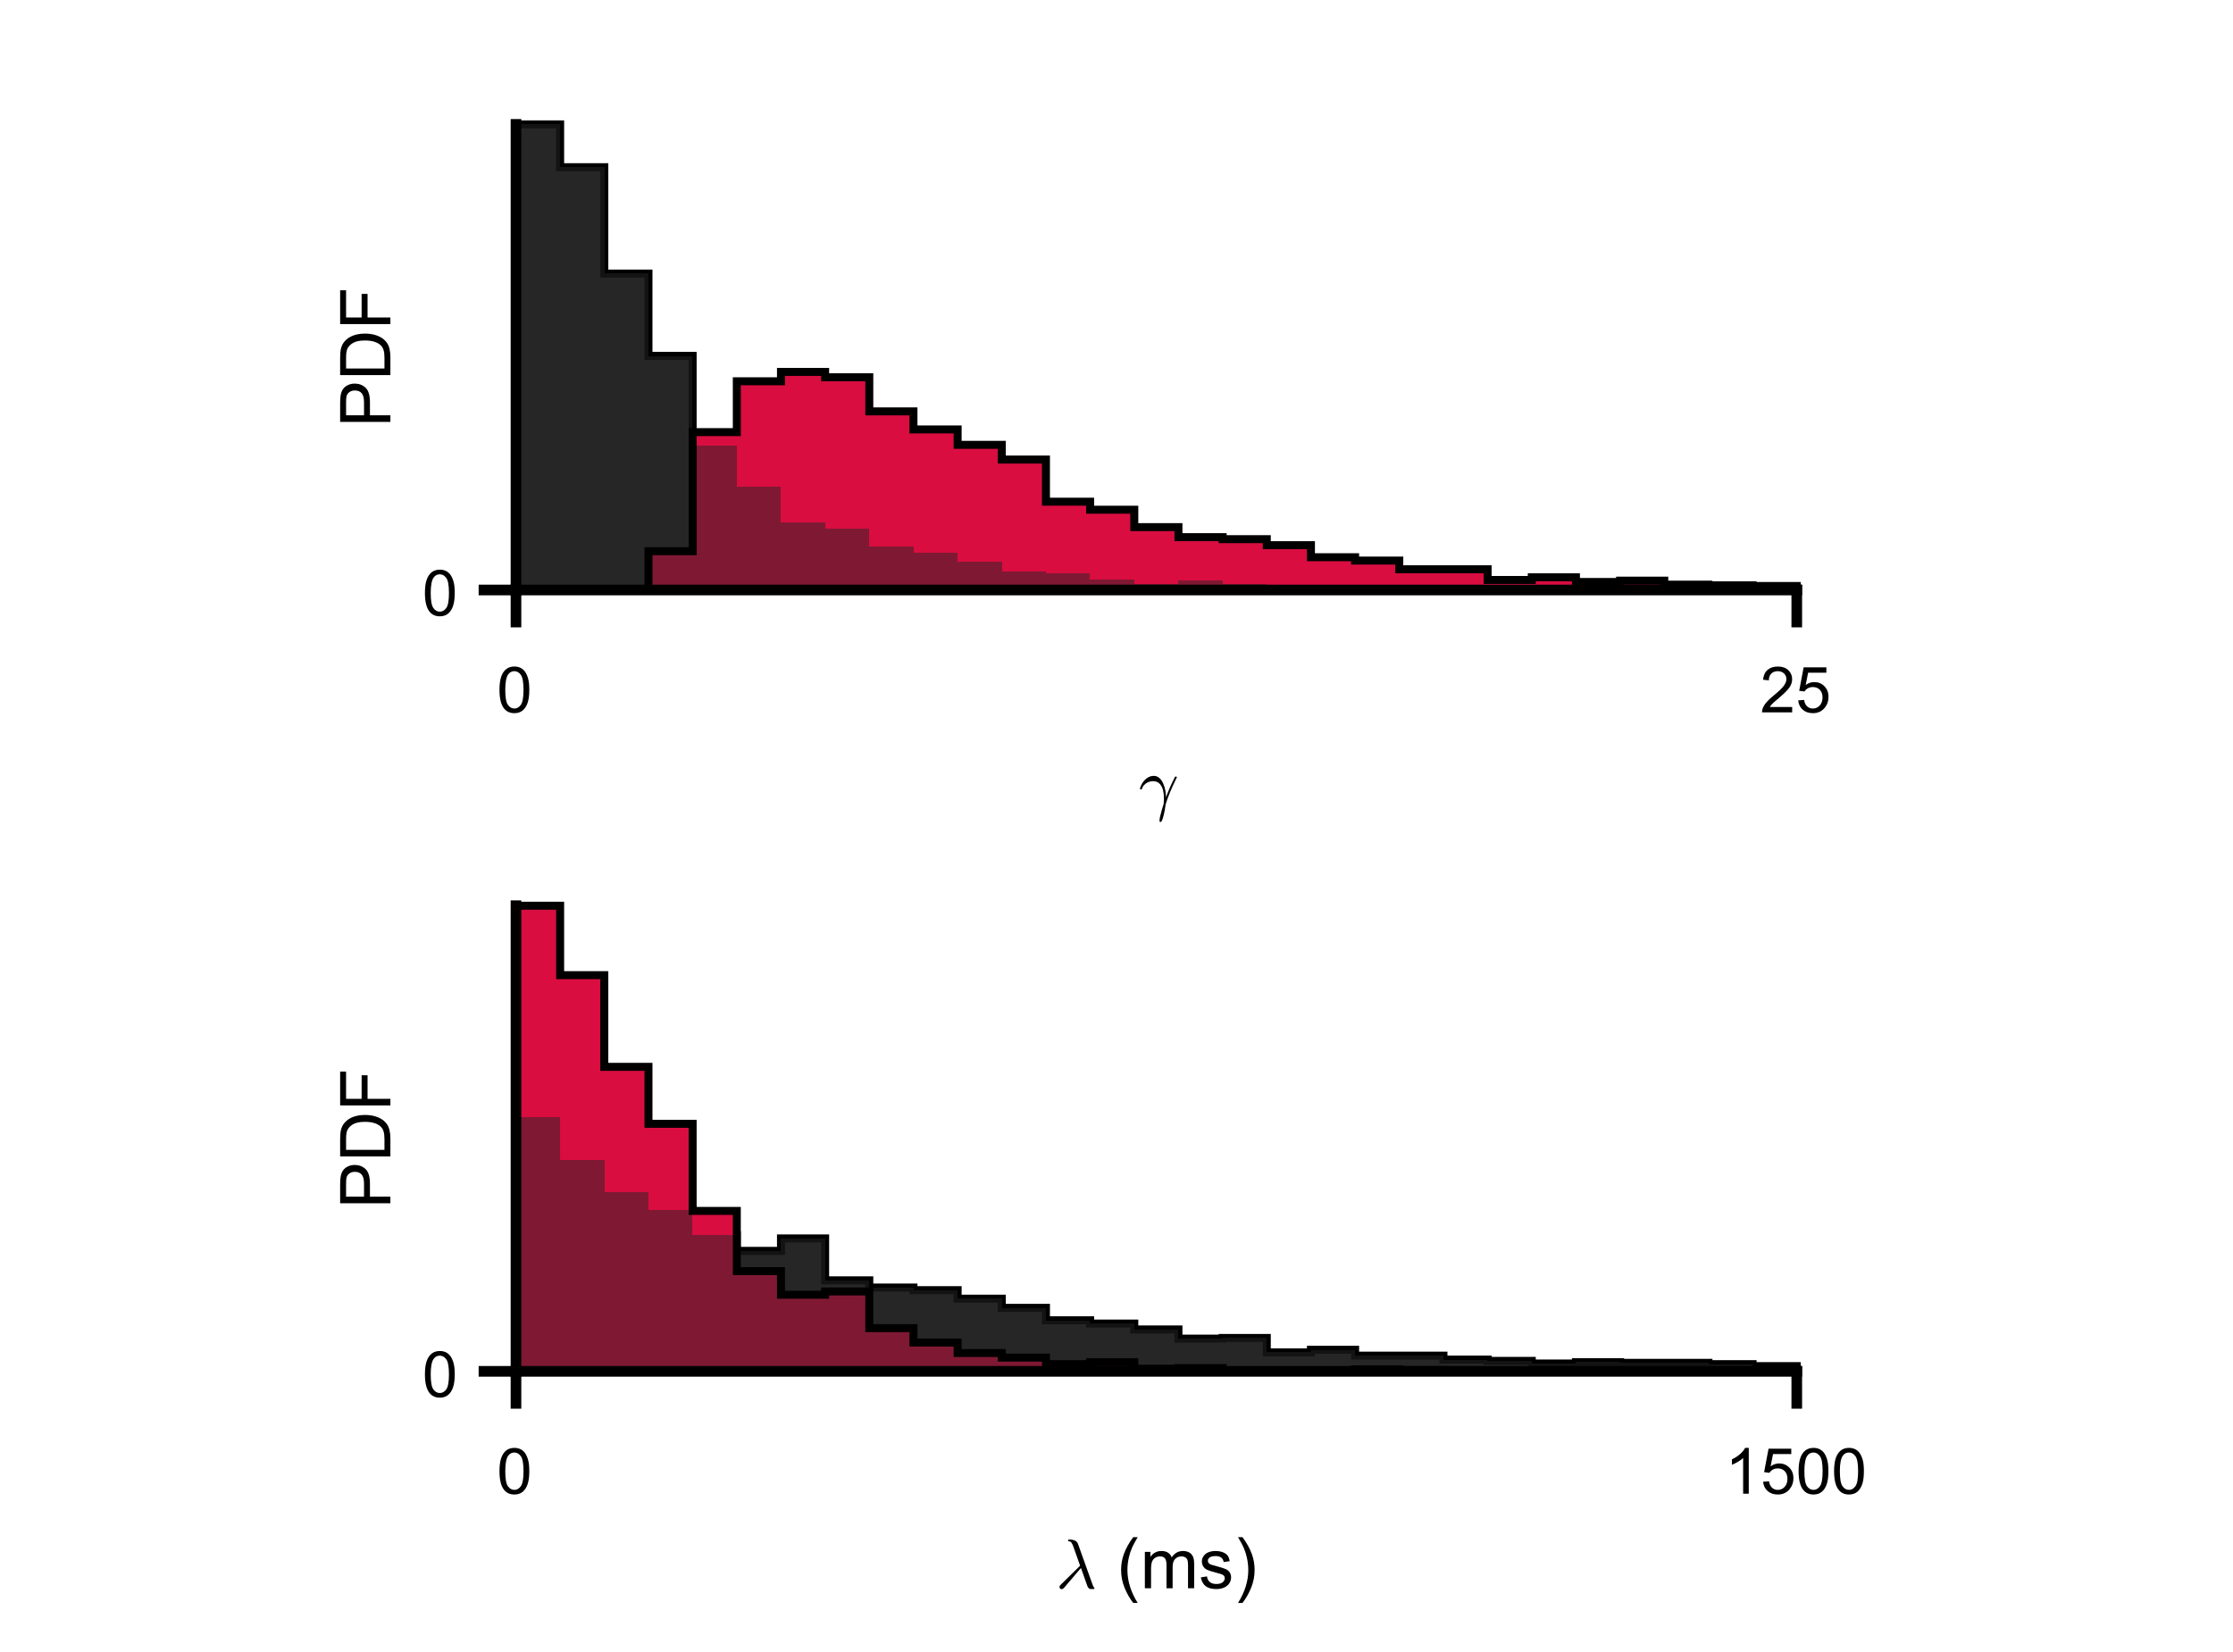 <?xml version="1.0"?>
<!DOCTYPE svg PUBLIC '-//W3C//DTD SVG 1.0//EN'
          'http://www.w3.org/TR/2001/REC-SVG-20010904/DTD/svg10.dtd'>
<svg xmlns:xlink="http://www.w3.org/1999/xlink" style="fill-opacity:1; color-rendering:auto; color-interpolation:auto; text-rendering:auto; stroke:black; stroke-linecap:square; stroke-miterlimit:10; shape-rendering:auto; stroke-opacity:1; fill:black; stroke-dasharray:none; font-weight:normal; stroke-width:1; font-family:'Dialog'; font-style:normal; stroke-linejoin:miter; font-size:12px; stroke-dashoffset:0; image-rendering:auto;" width="700" height="518" xmlns="http://www.w3.org/2000/svg"
><rect width="100%" height="100%" fill="#808080" stroke="none"/><!--Generated by the Batik Graphics2D SVG Generator--><defs id="genericDefs"
  /><g
  ><defs id="defs1"
    ><clipPath clipPathUnits="userSpaceOnUse" id="clipPath1"
      ><path d="M0 0 L700 0 L700 518 L0 518 L0 0 Z"
      /></clipPath
    ></defs
    ><g style="fill:white; stroke:white;"
    ><rect x="0" y="0" width="700" style="clip-path:url(#clipPath1); stroke:none;" height="518"
    /></g
    ><g style="fill:white; text-rendering:optimizeSpeed; color-rendering:optimizeSpeed; image-rendering:optimizeSpeed; shape-rendering:crispEdges; stroke:white; color-interpolation:sRGB;"
    ><rect x="0" width="700" height="518" y="0" style="stroke:none;"
      /><path d="M175.595 185 L175.595 39 L161.75 39 L161.75 185 ZM189.44 185 L189.44 52.425 L175.595 52.425 L175.595 185 ZM203.285 185 L203.285 85.779 L189.44 85.779 L189.44 185 ZM217.129 185 L217.129 111.581 L203.285 111.581 L203.285 185 ZM230.974 185 L230.974 139.69 L217.129 139.69 L217.129 185 ZM244.819 185 L244.819 152.695 L230.974 152.695 L230.974 185 ZM258.664 185 L258.664 163.813 L244.819 163.813 L244.819 185 ZM272.509 185 L272.509 165.701 L258.664 165.701 L258.664 185 ZM286.353 185 L286.353 171.365 L272.509 171.365 L272.509 185 ZM300.198 185 L300.198 173.253 L286.353 173.253 L286.353 185 ZM314.043 185 L314.043 176.19 L300.198 176.19 L300.198 185 ZM327.888 185 L327.888 179.336 L314.043 179.336 L314.043 185 ZM341.733 185 L341.733 179.756 L327.888 179.756 L327.888 185 ZM355.578 185 L355.578 181.644 L341.733 181.644 L341.733 185 ZM369.422 185 L369.422 183.112 L355.578 183.112 L355.578 185 ZM383.267 185 L383.267 182.063 L369.422 182.063 L369.422 185 ZM397.112 185 L397.112 183.112 L383.267 183.112 L383.267 185 ZM410.957 184.371 L397.112 184.371 L397.112 185 L410.957 185 L424.802 185 L424.802 184.371 ZM438.647 185 L438.647 183.741 L424.802 183.741 L424.802 185 ZM452.491 185 L452.491 184.371 L438.647 184.371 L438.647 185 ZM466.336 185 L466.336 184.581 L452.491 184.581 L452.491 185 ZM480.181 185 L480.181 184.371 L466.336 184.371 L466.336 185 ZM563.25 185 L563.25 184.79 L549.405 184.79 L549.405 185 Z" style="fill:rgb(38,38,38); stroke:none;"
    /></g
    ><g style="text-rendering:geometricPrecision; stroke-width:2.5; color-interpolation:linearRGB; color-rendering:optimizeQuality; stroke-linecap:butt; image-rendering:optimizeQuality;"
    ><path d="M161.75 39 L175.595 39 L175.595 52.425 L189.44 52.425 L189.44 85.779 L203.285 85.779 L203.285 111.581 L217.129 111.581 L217.129 139.69 L230.974 139.69 L230.974 152.695 L244.819 152.695 L244.819 163.813 L258.664 163.813 L258.664 165.701 L272.509 165.701 L272.509 171.365 L286.353 171.365 L286.353 173.253 L300.198 173.253 L300.198 176.19 L314.043 176.19 L314.043 179.336 L327.888 179.336 L327.888 179.756 L341.733 179.756 L341.733 181.644 L355.578 181.644 L355.578 183.112 L369.422 183.112 L369.422 182.063 L383.267 182.063 L383.267 183.112 L397.112 183.112 L397.112 184.371 L410.957 184.371 L410.957 184.371 L424.802 184.371 L424.802 183.741 L438.647 183.741 L438.647 184.371 L452.491 184.371 L452.491 184.581 L466.336 184.581 L466.336 184.371 L480.181 184.371 L480.181 185 L494.026 185 L494.026 185 L507.871 185 L507.871 185 L521.716 185 L521.716 185 L535.56 185 L535.56 185 L549.405 185 L549.405 184.79 L563.25 184.79 L563.25 185" style="fill:none; fill-rule:evenodd;"
    /></g
    ><g style="fill:rgb(217,13,64); text-rendering:optimizeSpeed; color-rendering:optimizeSpeed; image-rendering:optimizeSpeed; shape-rendering:crispEdges; stroke:rgb(217,13,64); color-interpolation:sRGB;"
    ><path style="stroke:none;" d="M203.285 185 L203.285 184.79 L189.44 184.79 L189.44 185 ZM217.129 185 L217.129 172.833 L203.285 172.833 L203.285 185 ZM230.974 185 L230.974 135.494 L217.129 135.494 L217.129 185 ZM244.819 185 L244.819 119.552 L230.974 119.552 L230.974 185 ZM258.664 185 L258.664 116.615 L244.819 116.615 L244.819 185 ZM272.509 185 L272.509 118.293 L258.664 118.293 L258.664 185 ZM286.353 185 L286.353 128.991 L272.509 128.991 L272.509 185 ZM300.198 185 L300.198 134.655 L286.353 134.655 L286.353 185 ZM314.043 185 L314.043 139.48 L300.198 139.48 L300.198 185 ZM327.888 185 L327.888 144.095 L314.043 144.095 L314.043 185 ZM341.733 185 L341.733 157.31 L327.888 157.31 L327.888 185 ZM355.578 185 L355.578 159.828 L341.733 159.828 L341.733 185 ZM369.422 185 L369.422 165.282 L355.578 165.282 L355.578 185 ZM383.267 185 L383.267 168.428 L369.422 168.428 L369.422 185 ZM397.112 185 L397.112 169.058 L383.267 169.058 L383.267 185 ZM410.957 185 L410.957 170.945 L397.112 170.945 L397.112 185 ZM424.802 185 L424.802 174.721 L410.957 174.721 L410.957 185 ZM438.647 185 L438.647 175.77 L424.802 175.77 L424.802 185 ZM452.491 178.497 L438.647 178.497 L438.647 185 L452.491 185 L466.336 185 L466.336 178.497 ZM480.181 185 L480.181 181.853 L466.336 181.853 L466.336 185 ZM494.026 185 L494.026 181.014 L480.181 181.014 L480.181 185 ZM507.871 185 L507.871 182.483 L494.026 182.483 L494.026 185 ZM521.716 185 L521.716 182.063 L507.871 182.063 L507.871 185 ZM535.56 185 L535.56 183.322 L521.716 183.322 L521.716 185 ZM549.405 185 L549.405 183.532 L535.56 183.532 L535.56 185 ZM563.25 185 L563.25 183.741 L549.405 183.741 L549.405 185 Z"
    /></g
    ><g style="fill-opacity:0.502; fill:rgb(38,38,38); text-rendering:optimizeSpeed; image-rendering:optimizeSpeed; color-rendering:optimizeSpeed; shape-rendering:crispEdges; stroke:rgb(38,38,38); color-interpolation:sRGB; stroke-opacity:0.502;"
    ><path style="stroke:none;" d="M175.595 185 L175.595 39 L161.75 39 L161.75 185 ZM189.44 185 L189.44 52.425 L175.595 52.425 L175.595 185 ZM203.285 185 L203.285 85.779 L189.44 85.779 L189.44 185 ZM217.129 185 L217.129 111.581 L203.285 111.581 L203.285 185 ZM230.974 185 L230.974 139.69 L217.129 139.69 L217.129 185 ZM244.819 185 L244.819 152.695 L230.974 152.695 L230.974 185 ZM258.664 185 L258.664 163.813 L244.819 163.813 L244.819 185 ZM272.509 185 L272.509 165.701 L258.664 165.701 L258.664 185 ZM286.353 185 L286.353 171.365 L272.509 171.365 L272.509 185 ZM300.198 185 L300.198 173.253 L286.353 173.253 L286.353 185 ZM314.043 185 L314.043 176.19 L300.198 176.19 L300.198 185 ZM327.888 185 L327.888 179.336 L314.043 179.336 L314.043 185 ZM341.733 185 L341.733 179.756 L327.888 179.756 L327.888 185 ZM355.578 185 L355.578 181.644 L341.733 181.644 L341.733 185 ZM369.422 185 L369.422 183.112 L355.578 183.112 L355.578 185 ZM383.267 185 L383.267 182.063 L369.422 182.063 L369.422 185 ZM397.112 185 L397.112 183.112 L383.267 183.112 L383.267 185 ZM410.957 184.371 L397.112 184.371 L397.112 185 L410.957 185 L424.802 185 L424.802 184.371 ZM438.647 185 L438.647 183.741 L424.802 183.741 L424.802 185 ZM452.491 185 L452.491 184.371 L438.647 184.371 L438.647 185 ZM466.336 185 L466.336 184.581 L452.491 184.581 L452.491 185 ZM480.181 185 L480.181 184.371 L466.336 184.371 L466.336 185 ZM563.25 185 L563.25 184.79 L549.405 184.79 L549.405 185 Z"
    /></g
    ><g style="text-rendering:geometricPrecision; stroke-width:2.5; color-interpolation:linearRGB; color-rendering:optimizeQuality; stroke-linecap:butt; image-rendering:optimizeQuality;"
    ><path d="M161.75 185 L175.595 185 L175.595 185 L189.44 185 L189.44 184.79 L203.285 184.79 L203.285 172.833 L217.129 172.833 L217.129 135.494 L230.974 135.494 L230.974 119.552 L244.819 119.552 L244.819 116.615 L258.664 116.615 L258.664 118.293 L272.509 118.293 L272.509 128.991 L286.353 128.991 L286.353 134.655 L300.198 134.655 L300.198 139.48 L314.043 139.48 L314.043 144.095 L327.888 144.095 L327.888 157.31 L341.733 157.31 L341.733 159.828 L355.578 159.828 L355.578 165.282 L369.422 165.282 L369.422 168.428 L383.267 168.428 L383.267 169.058 L397.112 169.058 L397.112 170.945 L410.957 170.945 L410.957 174.721 L424.802 174.721 L424.802 175.77 L438.647 175.77 L438.647 178.497 L452.491 178.497 L452.491 178.497 L466.336 178.497 L466.336 181.853 L480.181 181.853 L480.181 181.014 L494.026 181.014 L494.026 182.483 L507.871 182.483 L507.871 182.063 L521.716 182.063 L521.716 183.322 L535.56 183.322 L535.56 183.532 L549.405 183.532 L549.405 183.741 L563.25 183.741 L563.25 185" style="fill:none; fill-rule:evenodd;"
      /><line x1="161.75" x2="563.25" y1="185" style="stroke-linecap:square; fill:none; stroke-linejoin:round; stroke-width:3.333;" y2="185"
      /><line x1="161.75" x2="161.75" y1="185" style="stroke-linecap:square; fill:none; stroke-linejoin:round; stroke-width:3.333;" y2="195.037"
      /><line x1="563.25" x2="563.25" y1="185" style="stroke-linecap:square; fill:none; stroke-linejoin:round; stroke-width:3.333;" y2="195.037"
    /></g
    ><g transform="translate(161.75,202.371)" style="font-size:20px; text-rendering:geometricPrecision; color-rendering:optimizeQuality; image-rendering:optimizeQuality; font-family:'SansSerif'; color-interpolation:linearRGB;"
    ><path style="stroke:none;" d="M-5.172 13.938 Q-5.172 11.406 -4.648 9.852 Q-4.125 8.297 -3.094 7.461 Q-2.062 6.625 -0.5 6.625 Q0.656 6.625 1.523 7.086 Q2.391 7.547 2.953 8.422 Q3.516 9.297 3.844 10.555 Q4.172 11.812 4.172 13.938 Q4.172 16.453 3.648 18 Q3.125 19.547 2.102 20.398 Q1.078 21.25 -0.5 21.25 Q-2.578 21.25 -3.75 19.766 Q-5.172 17.969 -5.172 13.938 ZM-3.359 13.938 Q-3.359 17.469 -2.539 18.633 Q-1.719 19.797 -0.5 19.797 Q0.703 19.797 1.531 18.625 Q2.359 17.453 2.359 13.938 Q2.359 10.406 1.531 9.242 Q0.703 8.078 -0.516 8.078 Q-1.734 8.078 -2.453 9.109 Q-3.359 10.406 -3.359 13.938 Z"
    /></g
    ><g transform="translate(563.25,202.371)" style="font-size:20px; text-rendering:geometricPrecision; color-rendering:optimizeQuality; image-rendering:optimizeQuality; font-family:'SansSerif'; color-interpolation:linearRGB;"
    ><path style="stroke:none;" d="M-1.438 19.312 L-1.438 21 L-10.891 21 Q-10.906 20.359 -10.688 19.781 Q-10.328 18.812 -9.531 17.875 Q-8.734 16.938 -7.234 15.703 Q-4.891 13.797 -4.07 12.68 Q-3.25 11.562 -3.25 10.562 Q-3.25 9.516 -4 8.797 Q-4.75 8.078 -5.953 8.078 Q-7.219 8.078 -7.984 8.844 Q-8.75 9.609 -8.75 10.953 L-10.562 10.766 Q-10.375 8.75 -9.164 7.688 Q-7.953 6.625 -5.906 6.625 Q-3.859 6.625 -2.656 7.766 Q-1.453 8.906 -1.453 10.594 Q-1.453 11.453 -1.805 12.289 Q-2.156 13.125 -2.969 14.039 Q-3.781 14.953 -5.672 16.562 Q-7.266 17.891 -7.711 18.359 Q-8.156 18.828 -8.453 19.312 L-1.438 19.312 ZM0.451 17.25 L2.295 17.094 Q2.498 18.438 3.248 19.117 Q3.998 19.797 5.061 19.797 Q6.326 19.797 7.201 18.844 Q8.076 17.891 8.076 16.297 Q8.076 14.797 7.232 13.93 Q6.389 13.062 5.029 13.062 Q4.17 13.062 3.49 13.445 Q2.811 13.828 2.42 14.453 L0.764 14.234 L2.154 6.875 L9.279 6.875 L9.279 8.562 L3.561 8.562 L2.795 12.406 Q4.076 11.5 5.498 11.5 Q7.373 11.5 8.662 12.805 Q9.951 14.109 9.951 16.141 Q9.951 18.094 8.81 19.5 Q7.436 21.25 5.061 21.25 Q3.107 21.25 1.865 20.156 Q0.623 19.062 0.451 17.25 Z"
    /></g
    ><g transform="translate(357,253)" style="font-size:22px; text-rendering:geometricPrecision; color-rendering:optimizeQuality; image-rendering:optimizeQuality; font-family:'mwb_cmmi10'; color-interpolation:linearRGB;"
    ><path style="stroke:none;" d="M6.484 4.312 Q6.484 3.812 6.703 2.867 Q6.922 1.922 7.242 0.852 Q7.562 -0.219 7.781 -0.906 Q7.875 -2 7.875 -2.562 Q7.875 -3.969 7.594 -5.188 Q7.312 -6.406 6.539 -7.234 Q5.766 -8.062 4.391 -8.062 Q3.656 -8.062 2.93 -7.75 Q2.203 -7.438 1.68 -6.875 Q1.156 -6.312 0.969 -5.609 Q0.922 -5.484 0.797 -5.484 L0.531 -5.484 Q0.359 -5.484 0.359 -5.672 L0.359 -5.75 Q0.609 -6.734 1.234 -7.656 Q1.859 -8.578 2.766 -9.148 Q3.672 -9.719 4.688 -9.719 Q5.719 -9.719 6.469 -9.023 Q7.219 -8.328 7.672 -7.25 Q8.125 -6.172 8.32 -5.078 Q8.516 -3.984 8.516 -3.016 Q9.625 -6.031 11 -8.719 L11.328 -9.422 Q11.391 -9.484 11.484 -9.484 L11.75 -9.484 Q11.922 -9.484 11.922 -9.281 Q11.922 -9.234 11.875 -9.156 L11.547 -8.469 Q10.594 -6.562 9.789 -4.609 Q8.984 -2.656 8.422 -0.844 Q8.344 -0.094 8.102 1.195 Q7.859 2.484 7.516 3.594 Q7.172 4.703 6.828 4.75 Q6.484 4.75 6.484 4.312 Z"
    /></g
    ><g style="text-rendering:geometricPrecision; stroke-width:3.333; color-interpolation:linearRGB; color-rendering:optimizeQuality; image-rendering:optimizeQuality; stroke-linejoin:round;"
    ><line y2="39" style="fill:none;" x1="161.75" x2="161.75" y1="185"
      /><line y2="185" style="fill:none;" x1="161.75" x2="151.713" y1="185"
    /></g
    ><g transform="translate(144.379,185)" style="font-size:20px; text-rendering:geometricPrecision; color-rendering:optimizeQuality; image-rendering:optimizeQuality; font-family:'SansSerif'; color-interpolation:linearRGB;"
    ><path style="stroke:none;" d="M-11.172 0.938 Q-11.172 -1.594 -10.648 -3.148 Q-10.125 -4.703 -9.094 -5.539 Q-8.062 -6.375 -6.5 -6.375 Q-5.344 -6.375 -4.477 -5.914 Q-3.609 -5.453 -3.047 -4.578 Q-2.484 -3.703 -2.156 -2.445 Q-1.828 -1.188 -1.828 0.938 Q-1.828 3.453 -2.352 5 Q-2.875 6.547 -3.898 7.398 Q-4.922 8.25 -6.5 8.25 Q-8.578 8.25 -9.75 6.766 Q-11.172 4.969 -11.172 0.938 ZM-9.359 0.938 Q-9.359 4.469 -8.539 5.633 Q-7.719 6.797 -6.5 6.797 Q-5.297 6.797 -4.469 5.625 Q-3.641 4.453 -3.641 0.938 Q-3.641 -2.594 -4.469 -3.758 Q-5.297 -4.922 -6.516 -4.922 Q-7.734 -4.922 -8.453 -3.891 Q-9.359 -2.594 -9.359 0.938 Z"
    /></g
    ><g transform="translate(127.379,112) rotate(-90)" style="font-size:22px; text-rendering:geometricPrecision; color-rendering:optimizeQuality; image-rendering:optimizeQuality; font-family:'SansSerif'; color-interpolation:linearRGB;"
    ><path style="stroke:none;" d="M-20.297 -5 L-20.297 -20.75 L-14.359 -20.75 Q-12.797 -20.75 -11.969 -20.594 Q-10.812 -20.406 -10.023 -19.859 Q-9.234 -19.312 -8.758 -18.336 Q-8.281 -17.359 -8.281 -16.188 Q-8.281 -14.188 -9.562 -12.797 Q-10.844 -11.406 -14.172 -11.406 L-18.219 -11.406 L-18.219 -5 L-20.297 -5 ZM-18.219 -13.266 L-14.141 -13.266 Q-12.125 -13.266 -11.281 -14.016 Q-10.438 -14.766 -10.438 -16.125 Q-10.438 -17.125 -10.93 -17.828 Q-11.422 -18.531 -12.25 -18.75 Q-12.766 -18.891 -14.188 -18.891 L-18.219 -18.891 L-18.219 -13.266 ZM-5.623 -5 L-5.623 -20.75 L-0.201 -20.75 Q1.627 -20.75 2.596 -20.516 Q3.955 -20.219 4.908 -19.391 Q6.158 -18.344 6.775 -16.703 Q7.393 -15.062 7.393 -12.953 Q7.393 -11.172 6.971 -9.781 Q6.549 -8.391 5.893 -7.484 Q5.236 -6.578 4.463 -6.055 Q3.689 -5.531 2.588 -5.266 Q1.486 -5 0.049 -5 L-5.623 -5 ZM-3.545 -6.859 L-0.185 -6.859 Q1.377 -6.859 2.26 -7.148 Q3.143 -7.438 3.674 -7.969 Q4.408 -8.703 4.822 -9.953 Q5.236 -11.203 5.236 -13 Q5.236 -15.469 4.432 -16.789 Q3.627 -18.109 2.455 -18.562 Q1.627 -18.891 -0.232 -18.891 L-3.545 -18.891 L-3.545 -6.859 ZM10.374 -5 L10.374 -20.75 L20.983 -20.75 L20.983 -18.891 L12.452 -18.891 L12.452 -14.016 L19.843 -14.016 L19.843 -12.156 L12.452 -12.156 L12.452 -5 L10.374 -5 Z"
    /></g
    ><g style="fill:rgb(38,38,38); text-rendering:optimizeSpeed; color-rendering:optimizeSpeed; image-rendering:optimizeSpeed; shape-rendering:crispEdges; stroke:rgb(38,38,38); color-interpolation:sRGB;"
    ><path style="stroke:none;" d="M175.595 430 L175.595 350.326 L161.75 350.326 L161.75 430 ZM189.44 430 L189.44 363.674 L175.595 363.674 L175.595 430 ZM203.285 430 L203.285 373.736 L189.44 373.736 L189.44 430 ZM217.129 430 L217.129 379.28 L203.285 379.28 L203.285 430 ZM230.974 430 L230.974 387.288 L217.129 387.288 L217.129 430 ZM244.819 430 L244.819 392.217 L230.974 392.217 L230.974 430 ZM258.664 430 L258.664 388.315 L244.819 388.315 L244.819 430 ZM272.509 430 L272.509 401.457 L258.664 401.457 L258.664 430 ZM286.353 430 L286.353 403.716 L272.509 403.716 L272.509 430 ZM300.198 430 L300.198 404.537 L286.353 404.537 L286.353 430 ZM314.043 430 L314.043 407.207 L300.198 407.207 L300.198 430 ZM327.888 430 L327.888 410.082 L314.043 410.082 L314.043 430 ZM341.733 430 L341.733 413.983 L327.888 413.983 L327.888 430 ZM355.578 430 L355.578 415.01 L341.733 415.01 L341.733 430 ZM369.422 430 L369.422 416.858 L355.578 416.858 L355.578 430 ZM383.267 430 L383.267 419.733 L369.422 419.733 L369.422 430 ZM397.112 430 L397.112 419.527 L383.267 419.527 L383.267 430 ZM410.957 430 L410.957 424.045 L397.112 424.045 L397.112 430 ZM424.802 430 L424.802 423.224 L410.957 423.224 L410.957 430 ZM438.647 425.072 L424.802 425.072 L424.802 430 L438.647 430 L452.491 430 L452.491 425.072 ZM466.336 430 L466.336 426.304 L452.491 426.304 L452.491 430 ZM480.181 430 L480.181 426.714 L466.336 426.714 L466.336 430 ZM494.026 430 L494.026 427.536 L480.181 427.536 L480.181 430 ZM507.871 430 L507.871 427.125 L494.026 427.125 L494.026 430 ZM521.716 427.33 L507.871 427.33 L507.871 430 L521.716 430 L535.56 430 L535.56 427.33 ZM549.405 430 L549.405 427.741 L535.56 427.741 L535.56 430 ZM563.25 430 L563.25 428.357 L549.405 428.357 L549.405 430 Z"
    /></g
    ><g style="text-rendering:geometricPrecision; stroke-width:2.5; color-interpolation:linearRGB; color-rendering:optimizeQuality; stroke-linecap:butt; image-rendering:optimizeQuality;"
    ><path d="M161.75 350.326 L175.595 350.326 L175.595 363.674 L189.44 363.674 L189.44 373.736 L203.285 373.736 L203.285 379.28 L217.129 379.28 L217.129 387.288 L230.974 387.288 L230.974 392.217 L244.819 392.217 L244.819 388.315 L258.664 388.315 L258.664 401.457 L272.509 401.457 L272.509 403.716 L286.353 403.716 L286.353 404.537 L300.198 404.537 L300.198 407.207 L314.043 407.207 L314.043 410.082 L327.888 410.082 L327.888 413.983 L341.733 413.983 L341.733 415.01 L355.578 415.01 L355.578 416.858 L369.422 416.858 L369.422 419.733 L383.267 419.733 L383.267 419.527 L397.112 419.527 L397.112 424.045 L410.957 424.045 L410.957 423.224 L424.802 423.224 L424.802 425.072 L438.647 425.072 L438.647 425.072 L452.491 425.072 L452.491 426.304 L466.336 426.304 L466.336 426.714 L480.181 426.714 L480.181 427.536 L494.026 427.536 L494.026 427.125 L507.871 427.125 L507.871 427.33 L521.716 427.33 L521.716 427.33 L535.56 427.33 L535.56 427.741 L549.405 427.741 L549.405 428.357 L563.25 428.357 L563.25 430" style="fill:none; fill-rule:evenodd;"
    /></g
    ><g style="fill:rgb(217,13,64); text-rendering:optimizeSpeed; color-rendering:optimizeSpeed; image-rendering:optimizeSpeed; shape-rendering:crispEdges; stroke:rgb(217,13,64); color-interpolation:sRGB;"
    ><path style="stroke:none;" d="M175.595 430 L175.595 284 L161.75 284 L161.75 430 ZM189.44 430 L189.44 305.767 L175.595 305.767 L175.595 430 ZM203.285 430 L203.285 334.515 L189.44 334.515 L189.44 430 ZM217.129 430 L217.129 352.38 L203.285 352.38 L203.285 430 ZM230.974 430 L230.974 379.691 L217.129 379.691 L217.129 430 ZM244.819 430 L244.819 398.582 L230.974 398.582 L230.974 430 ZM258.664 430 L258.664 405.975 L244.819 405.975 L244.819 430 ZM272.509 430 L272.509 404.948 L258.664 404.948 L258.664 430 ZM286.353 430 L286.353 416.447 L272.509 416.447 L272.509 430 ZM300.198 430 L300.198 420.965 L286.353 420.965 L286.353 430 ZM314.043 430 L314.043 424.25 L300.198 424.25 L300.198 430 ZM327.888 430 L327.888 425.688 L314.043 425.688 L314.043 430 ZM341.733 430 L341.733 427.741 L327.888 427.741 L327.888 430 ZM355.578 430 L355.578 427.125 L341.733 427.125 L341.733 430 ZM369.422 430 L369.422 429.179 L355.578 429.179 L355.578 430 ZM383.267 430 L383.267 428.973 L369.422 428.973 L369.422 430 ZM397.112 429.795 L383.267 429.795 L383.267 430 L397.112 430 L410.957 430 L424.802 430 L424.802 429.795 L410.957 429.795 ZM438.647 430 L438.647 429.384 L424.802 429.384 L424.802 430 ZM452.491 430 L452.491 429.589 L438.647 429.589 L438.647 430 ZM480.181 430 L480.181 429.795 L466.336 429.795 L466.336 430 ZM563.25 430 L563.25 429.795 L549.405 429.795 L549.405 430 Z"
    /></g
    ><g style="fill-opacity:0.502; fill:rgb(38,38,38); text-rendering:optimizeSpeed; image-rendering:optimizeSpeed; color-rendering:optimizeSpeed; shape-rendering:crispEdges; stroke:rgb(38,38,38); color-interpolation:sRGB; stroke-opacity:0.502;"
    ><path style="stroke:none;" d="M175.595 430 L175.595 350.326 L161.75 350.326 L161.75 430 ZM189.44 430 L189.44 363.674 L175.595 363.674 L175.595 430 ZM203.285 430 L203.285 373.736 L189.44 373.736 L189.44 430 ZM217.129 430 L217.129 379.28 L203.285 379.28 L203.285 430 ZM230.974 430 L230.974 387.288 L217.129 387.288 L217.129 430 ZM244.819 430 L244.819 392.217 L230.974 392.217 L230.974 430 ZM258.664 430 L258.664 388.315 L244.819 388.315 L244.819 430 ZM272.509 430 L272.509 401.457 L258.664 401.457 L258.664 430 ZM286.353 430 L286.353 403.716 L272.509 403.716 L272.509 430 ZM300.198 430 L300.198 404.537 L286.353 404.537 L286.353 430 ZM314.043 430 L314.043 407.207 L300.198 407.207 L300.198 430 ZM327.888 430 L327.888 410.082 L314.043 410.082 L314.043 430 ZM341.733 430 L341.733 413.983 L327.888 413.983 L327.888 430 ZM355.578 430 L355.578 415.01 L341.733 415.01 L341.733 430 ZM369.422 430 L369.422 416.858 L355.578 416.858 L355.578 430 ZM383.267 430 L383.267 419.733 L369.422 419.733 L369.422 430 ZM397.112 430 L397.112 419.527 L383.267 419.527 L383.267 430 ZM410.957 430 L410.957 424.045 L397.112 424.045 L397.112 430 ZM424.802 430 L424.802 423.224 L410.957 423.224 L410.957 430 ZM438.647 425.072 L424.802 425.072 L424.802 430 L438.647 430 L452.491 430 L452.491 425.072 ZM466.336 430 L466.336 426.304 L452.491 426.304 L452.491 430 ZM480.181 430 L480.181 426.714 L466.336 426.714 L466.336 430 ZM494.026 430 L494.026 427.536 L480.181 427.536 L480.181 430 ZM507.871 430 L507.871 427.125 L494.026 427.125 L494.026 430 ZM521.716 427.33 L507.871 427.33 L507.871 430 L521.716 430 L535.56 430 L535.56 427.33 ZM549.405 430 L549.405 427.741 L535.56 427.741 L535.56 430 ZM563.25 430 L563.25 428.357 L549.405 428.357 L549.405 430 Z"
    /></g
    ><g style="text-rendering:geometricPrecision; stroke-width:2.5; color-interpolation:linearRGB; color-rendering:optimizeQuality; stroke-linecap:butt; image-rendering:optimizeQuality;"
    ><path d="M161.75 284 L175.595 284 L175.595 305.767 L189.44 305.767 L189.44 334.515 L203.285 334.515 L203.285 352.38 L217.129 352.38 L217.129 379.691 L230.974 379.691 L230.974 398.582 L244.819 398.582 L244.819 405.975 L258.664 405.975 L258.664 404.948 L272.509 404.948 L272.509 416.447 L286.353 416.447 L286.353 420.965 L300.198 420.965 L300.198 424.25 L314.043 424.25 L314.043 425.688 L327.888 425.688 L327.888 427.741 L341.733 427.741 L341.733 427.125 L355.578 427.125 L355.578 429.179 L369.422 429.179 L369.422 428.973 L383.267 428.973 L383.267 429.795 L397.112 429.795 L397.112 429.795 L410.957 429.795 L410.957 429.795 L424.802 429.795 L424.802 429.384 L438.647 429.384 L438.647 429.589 L452.491 429.589 L452.491 430 L466.336 430 L466.336 429.795 L480.181 429.795 L480.181 430 L494.026 430 L494.026 430 L507.871 430 L507.871 430 L521.716 430 L521.716 430 L535.56 430 L535.56 430 L549.405 430 L549.405 429.795 L563.25 429.795 L563.25 430" style="fill:none; fill-rule:evenodd;"
      /><line x1="161.75" x2="563.25" y1="430" style="stroke-linecap:square; fill:none; stroke-linejoin:round; stroke-width:3.333;" y2="430"
      /><line x1="161.75" x2="161.75" y1="430" style="stroke-linecap:square; fill:none; stroke-linejoin:round; stroke-width:3.333;" y2="440.038"
      /><line x1="563.25" x2="563.25" y1="430" style="stroke-linecap:square; fill:none; stroke-linejoin:round; stroke-width:3.333;" y2="440.038"
    /></g
    ><g transform="translate(161.75,447.371)" style="font-size:20px; text-rendering:geometricPrecision; color-rendering:optimizeQuality; image-rendering:optimizeQuality; font-family:'SansSerif'; color-interpolation:linearRGB;"
    ><path style="stroke:none;" d="M-5.172 13.938 Q-5.172 11.406 -4.648 9.852 Q-4.125 8.297 -3.094 7.461 Q-2.062 6.625 -0.5 6.625 Q0.656 6.625 1.523 7.086 Q2.391 7.547 2.953 8.422 Q3.516 9.297 3.844 10.555 Q4.172 11.812 4.172 13.938 Q4.172 16.453 3.648 18 Q3.125 19.547 2.102 20.398 Q1.078 21.25 -0.5 21.25 Q-2.578 21.25 -3.75 19.766 Q-5.172 17.969 -5.172 13.938 ZM-3.359 13.938 Q-3.359 17.469 -2.539 18.633 Q-1.719 19.797 -0.5 19.797 Q0.703 19.797 1.531 18.625 Q2.359 17.453 2.359 13.938 Q2.359 10.406 1.531 9.242 Q0.703 8.078 -0.516 8.078 Q-1.734 8.078 -2.453 9.109 Q-3.359 10.406 -3.359 13.938 Z"
    /></g
    ><g transform="translate(563.25,447.371)" style="font-size:20px; text-rendering:geometricPrecision; color-rendering:optimizeQuality; image-rendering:optimizeQuality; font-family:'SansSerif'; color-interpolation:linearRGB;"
    ><path style="stroke:none;" d="M-15.047 21 L-16.812 21 L-16.812 9.797 Q-17.438 10.406 -18.469 11.008 Q-19.5 11.609 -20.328 11.922 L-20.328 10.219 Q-18.844 9.531 -17.742 8.539 Q-16.641 7.547 -16.188 6.625 L-15.047 6.625 L-15.047 21 ZM-10.549 17.25 L-8.705 17.094 Q-8.502 18.438 -7.752 19.117 Q-7.002 19.797 -5.939 19.797 Q-4.674 19.797 -3.799 18.844 Q-2.924 17.891 -2.924 16.297 Q-2.924 14.797 -3.768 13.93 Q-4.611 13.062 -5.971 13.062 Q-6.83 13.062 -7.51 13.445 Q-8.19 13.828 -8.58 14.453 L-10.236 14.234 L-8.846 6.875 L-1.721 6.875 L-1.721 8.562 L-7.439 8.562 L-8.205 12.406 Q-6.924 11.5 -5.502 11.5 Q-3.627 11.5 -2.338 12.805 Q-1.049 14.109 -1.049 16.141 Q-1.049 18.094 -2.189 19.5 Q-3.564 21.25 -5.939 21.25 Q-7.893 21.25 -9.135 20.156 Q-10.377 19.062 -10.549 17.25 ZM0.574 13.938 Q0.574 11.406 1.098 9.852 Q1.621 8.297 2.652 7.461 Q3.684 6.625 5.246 6.625 Q6.402 6.625 7.269 7.086 Q8.137 7.547 8.699 8.422 Q9.262 9.297 9.59 10.555 Q9.918 11.812 9.918 13.938 Q9.918 16.453 9.395 18 Q8.871 19.547 7.848 20.398 Q6.824 21.25 5.246 21.25 Q3.168 21.25 1.996 19.766 Q0.574 17.969 0.574 13.938 ZM2.387 13.938 Q2.387 17.469 3.207 18.633 Q4.027 19.797 5.246 19.797 Q6.449 19.797 7.277 18.625 Q8.105 17.453 8.105 13.938 Q8.105 10.406 7.277 9.242 Q6.449 8.078 5.231 8.078 Q4.012 8.078 3.293 9.109 Q2.387 10.406 2.387 13.938 ZM11.697 13.938 Q11.697 11.406 12.221 9.852 Q12.744 8.297 13.775 7.461 Q14.807 6.625 16.369 6.625 Q17.525 6.625 18.393 7.086 Q19.26 7.547 19.822 8.422 Q20.385 9.297 20.713 10.555 Q21.041 11.812 21.041 13.938 Q21.041 16.453 20.518 18 Q19.994 19.547 18.971 20.398 Q17.947 21.25 16.369 21.25 Q14.291 21.25 13.119 19.766 Q11.697 17.969 11.697 13.938 ZM13.51 13.938 Q13.51 17.469 14.33 18.633 Q15.15 19.797 16.369 19.797 Q17.572 19.797 18.4 18.625 Q19.229 17.453 19.229 13.938 Q19.229 10.406 18.4 9.242 Q17.572 8.078 16.354 8.078 Q15.135 8.078 14.416 9.109 Q13.51 10.406 13.51 13.938 Z"
    /></g
    ><g transform="translate(331,498)" style="font-size:22px; text-rendering:geometricPrecision; color-rendering:optimizeQuality; image-rendering:optimizeQuality; font-family:'mwb_cmmi10'; color-interpolation:linearRGB;"
    ><path style="stroke:none;" d="M1.125 -0.375 Q1.125 -0.703 1.406 -0.984 L7.594 -7.062 L5.422 -13.188 Q5.156 -13.875 4.875 -14.289 Q4.594 -14.703 4.047 -14.703 Q3.797 -14.703 3.797 -14.984 Q3.828 -15.109 3.914 -15.188 Q4 -15.266 4.141 -15.266 Q6.453 -15.266 6.922 -13.906 L11.391 -1.422 Q11.688 -0.5 11.984 -0.172 Q12.094 -0.016 12.094 0.047 Q12.094 0.25 11.922 0.25 L10.734 0.25 Q10.188 0.094 9.859 -0.703 L7.859 -6.344 L2.531 -0.094 Q2.141 0.297 1.828 0.297 Q1.547 0.297 1.336 0.102 Q1.125 -0.094 1.125 -0.375 Z"
    /></g
    ><g transform="translate(344,498)" style="font-size:22px; text-rendering:geometricPrecision; color-rendering:optimizeQuality; image-rendering:optimizeQuality; font-family:'SansSerif'; color-interpolation:linearRGB;"
    ><path style="stroke:none;" d="M11.253 4.625 Q9.659 2.609 8.55 -0.094 Q7.44 -2.797 7.44 -5.703 Q7.44 -8.266 8.269 -10.609 Q9.237 -13.328 11.253 -16.016 L12.644 -16.016 Q11.347 -13.781 10.925 -12.828 Q10.269 -11.344 9.894 -9.734 Q9.425 -7.719 9.425 -5.688 Q9.425 -0.531 12.644 4.625 L11.253 4.625 ZM14.892 0 L14.892 -11.406 L16.626 -11.406 L16.626 -9.812 Q17.157 -10.641 18.048 -11.156 Q18.939 -11.672 20.079 -11.672 Q21.345 -11.672 22.157 -11.141 Q22.97 -10.609 23.298 -9.672 Q24.657 -11.672 26.829 -11.672 Q28.517 -11.672 29.431 -10.727 Q30.345 -9.781 30.345 -7.828 L30.345 0 L28.423 0 L28.423 -7.188 Q28.423 -8.344 28.235 -8.859 Q28.048 -9.375 27.556 -9.68 Q27.064 -9.984 26.392 -9.984 Q25.189 -9.984 24.392 -9.188 Q23.595 -8.391 23.595 -6.625 L23.595 0 L21.673 0 L21.673 -7.406 Q21.673 -8.703 21.196 -9.344 Q20.72 -9.984 19.642 -9.984 Q18.829 -9.984 18.134 -9.555 Q17.439 -9.125 17.134 -8.305 Q16.829 -7.484 16.829 -5.922 L16.829 0 L14.892 0 ZM32.437 -3.406 L34.358 -3.703 Q34.515 -2.562 35.249 -1.945 Q35.983 -1.328 37.312 -1.328 Q38.64 -1.328 39.288 -1.875 Q39.937 -2.422 39.937 -3.141 Q39.937 -3.797 39.358 -4.172 Q38.968 -4.438 37.39 -4.828 Q35.249 -5.375 34.429 -5.766 Q33.608 -6.156 33.187 -6.852 Q32.765 -7.547 32.765 -8.375 Q32.765 -9.141 33.116 -9.789 Q33.468 -10.438 34.062 -10.875 Q34.515 -11.203 35.296 -11.438 Q36.077 -11.672 36.968 -11.672 Q38.312 -11.672 39.327 -11.281 Q40.343 -10.891 40.827 -10.234 Q41.312 -9.578 41.483 -8.469 L39.593 -8.203 Q39.468 -9.094 38.851 -9.586 Q38.233 -10.078 37.108 -10.078 Q35.765 -10.078 35.202 -9.641 Q34.64 -9.203 34.64 -8.609 Q34.64 -8.234 34.874 -7.922 Q35.108 -7.609 35.608 -7.406 Q35.905 -7.312 37.312 -6.922 Q39.374 -6.375 40.187 -6.023 Q40.999 -5.672 41.46 -5.008 Q41.921 -4.344 41.921 -3.359 Q41.921 -2.391 41.358 -1.531 Q40.796 -0.672 39.726 -0.203 Q38.655 0.266 37.312 0.266 Q35.093 0.266 33.929 -0.664 Q32.765 -1.594 32.437 -3.406 ZM45.483 4.625 L44.093 4.625 Q47.312 -0.531 47.312 -5.688 Q47.312 -7.719 46.843 -9.703 Q46.483 -11.312 45.827 -12.797 Q45.405 -13.766 44.093 -16.016 L45.483 -16.016 Q47.499 -13.328 48.468 -10.609 Q49.296 -8.266 49.296 -5.703 Q49.296 -2.797 48.187 -0.094 Q47.077 2.609 45.483 4.625 Z"
    /></g
    ><g style="text-rendering:geometricPrecision; stroke-width:3.333; color-interpolation:linearRGB; color-rendering:optimizeQuality; image-rendering:optimizeQuality; stroke-linejoin:round;"
    ><line y2="284" style="fill:none;" x1="161.75" x2="161.75" y1="430"
      /><line y2="430" style="fill:none;" x1="161.75" x2="151.713" y1="430"
    /></g
    ><g transform="translate(144.379,430)" style="font-size:20px; text-rendering:geometricPrecision; color-rendering:optimizeQuality; image-rendering:optimizeQuality; font-family:'SansSerif'; color-interpolation:linearRGB;"
    ><path style="stroke:none;" d="M-11.172 0.938 Q-11.172 -1.594 -10.648 -3.148 Q-10.125 -4.703 -9.094 -5.539 Q-8.062 -6.375 -6.5 -6.375 Q-5.344 -6.375 -4.477 -5.914 Q-3.609 -5.453 -3.047 -4.578 Q-2.484 -3.703 -2.156 -2.445 Q-1.828 -1.188 -1.828 0.938 Q-1.828 3.453 -2.352 5 Q-2.875 6.547 -3.898 7.398 Q-4.922 8.25 -6.5 8.25 Q-8.578 8.25 -9.75 6.766 Q-11.172 4.969 -11.172 0.938 ZM-9.359 0.938 Q-9.359 4.469 -8.539 5.633 Q-7.719 6.797 -6.5 6.797 Q-5.297 6.797 -4.469 5.625 Q-3.641 4.453 -3.641 0.938 Q-3.641 -2.594 -4.469 -3.758 Q-5.297 -4.922 -6.516 -4.922 Q-7.734 -4.922 -8.453 -3.891 Q-9.359 -2.594 -9.359 0.938 Z"
    /></g
    ><g transform="translate(127.379,357) rotate(-90)" style="font-size:22px; text-rendering:geometricPrecision; color-rendering:optimizeQuality; image-rendering:optimizeQuality; font-family:'SansSerif'; color-interpolation:linearRGB;"
    ><path style="stroke:none;" d="M-20.297 -5 L-20.297 -20.75 L-14.359 -20.75 Q-12.797 -20.75 -11.969 -20.594 Q-10.812 -20.406 -10.023 -19.859 Q-9.234 -19.312 -8.758 -18.336 Q-8.281 -17.359 -8.281 -16.188 Q-8.281 -14.188 -9.562 -12.797 Q-10.844 -11.406 -14.172 -11.406 L-18.219 -11.406 L-18.219 -5 L-20.297 -5 ZM-18.219 -13.266 L-14.141 -13.266 Q-12.125 -13.266 -11.281 -14.016 Q-10.438 -14.766 -10.438 -16.125 Q-10.438 -17.125 -10.93 -17.828 Q-11.422 -18.531 -12.25 -18.75 Q-12.766 -18.891 -14.188 -18.891 L-18.219 -18.891 L-18.219 -13.266 ZM-5.623 -5 L-5.623 -20.75 L-0.201 -20.75 Q1.627 -20.75 2.596 -20.516 Q3.955 -20.219 4.908 -19.391 Q6.158 -18.344 6.775 -16.703 Q7.393 -15.062 7.393 -12.953 Q7.393 -11.172 6.971 -9.781 Q6.549 -8.391 5.893 -7.484 Q5.236 -6.578 4.463 -6.055 Q3.689 -5.531 2.588 -5.266 Q1.486 -5 0.049 -5 L-5.623 -5 ZM-3.545 -6.859 L-0.185 -6.859 Q1.377 -6.859 2.26 -7.148 Q3.143 -7.438 3.674 -7.969 Q4.408 -8.703 4.822 -9.953 Q5.236 -11.203 5.236 -13 Q5.236 -15.469 4.432 -16.789 Q3.627 -18.109 2.455 -18.562 Q1.627 -18.891 -0.232 -18.891 L-3.545 -18.891 L-3.545 -6.859 ZM10.374 -5 L10.374 -20.75 L20.983 -20.75 L20.983 -18.891 L12.452 -18.891 L12.452 -14.016 L19.843 -14.016 L19.843 -12.156 L12.452 -12.156 L12.452 -5 L10.374 -5 Z"
    /></g
  ></g
></svg
>
